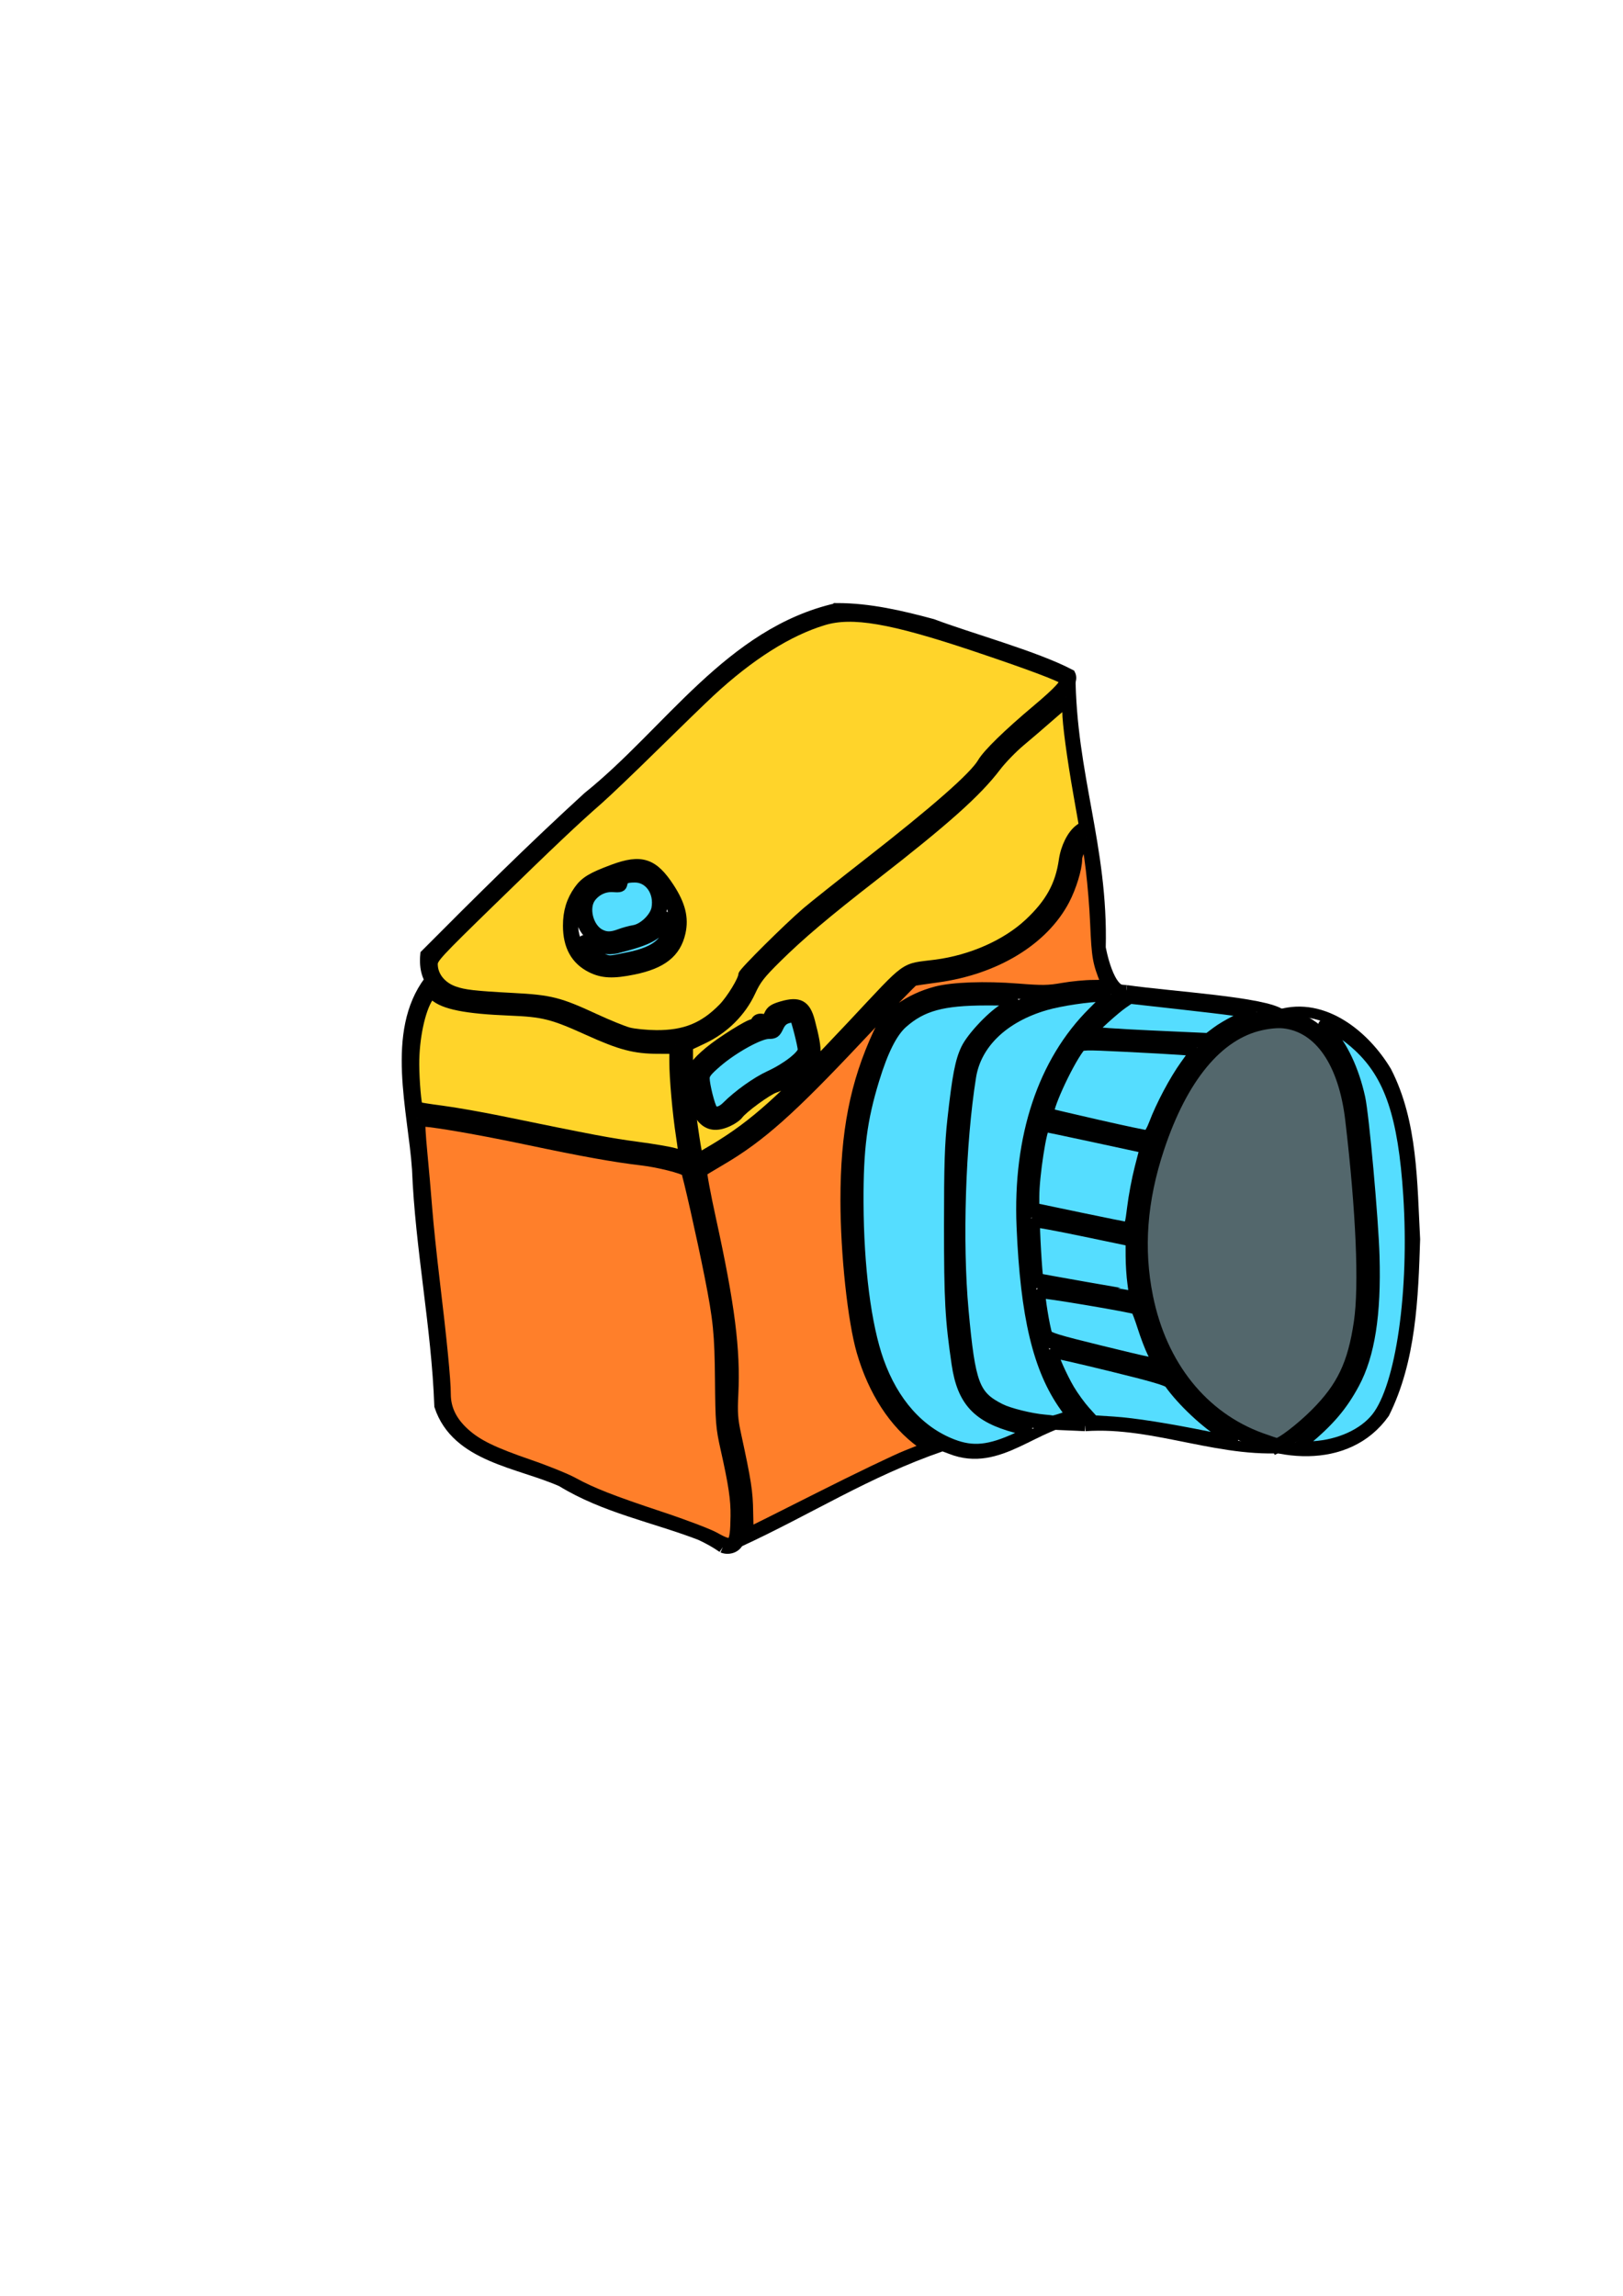 <?xml version="1.0" encoding="UTF-8" standalone="no"?>
<svg
   xmlns:dc="http://purl.org/dc/elements/1.1/"
   xmlns:cc="http://creativecommons.org/ns#"
   xmlns:rdf="http://www.w3.org/1999/02/22-rdf-syntax-ns#"
   xmlns:svg="http://www.w3.org/2000/svg"
   xmlns="http://www.w3.org/2000/svg"
   xmlns:sodipodi="http://sodipodi.sourceforge.net/DTD/sodipodi-0.dtd"
   xmlns:inkscape="http://www.inkscape.org/namespaces/inkscape"
   sodipodi:docname="camera3.svg"
   inkscape:version="1.0 (4035a4f, 2020-05-01)"
   id="svg892"
   version="1.1"
   viewBox="0 0 210 297"
   height="297mm"
   width="210mm">
  <defs
     id="defs886" />
  <sodipodi:namedview
     inkscape:window-maximized="0"
     inkscape:window-y="23"
     inkscape:window-x="391"
     inkscape:window-height="922"
     inkscape:window-width="1252"
     showgrid="false"
     inkscape:document-rotation="0"
     inkscape:current-layer="layer1"
     inkscape:document-units="mm"
     inkscape:cy="554.16654"
     inkscape:cx="443.95242"
     inkscape:zoom="1.0997212"
     inkscape:pageshadow="2"
     inkscape:pageopacity="0.0"
     borderopacity="1.0"
     bordercolor="#666666"
     pagecolor="#ffffff"
     id="base" />
  <g
     id="layer1"
     inkscape:groupmode="layer"
     inkscape:label="Layer 1">
    <path
       sodipodi:nodetypes="cccccccccc"
       d="m 108.287,78.697 c -13.835,3.141 -21.752,16.028 -32.215,24.418 -7.204,6.579 -14.131,13.452 -21.01,20.367 -0.74,7.605 9.16,5.678 14.027,6.394 5.464,0.352 9.659,4.988 15.326,4.715 5.508,0.509 10.875,-3.172 12.437,-8.473 8.93,-10.18 21.172,-16.661 30.436,-26.506 1.5,-3.964 12.441,-9.888 11.185,-12.353 -4.488,-2.363 -13.036,-4.697 -17.817,-6.507 -4.038,-1.091 -8.163,-2.055 -12.369,-2.056 z"
       style="fill:none;stroke:#000000;stroke-width:1.365;stroke-linecap:butt;stroke-linejoin:miter;stroke-opacity:1;stroke-miterlimit:4;stroke-dasharray:none"
       id="path1455" />
    <path
       sodipodi:nodetypes="cccccc"
       d="m 55.535,126.898 c -5.016,6.654 -2.048,16.79 -1.545,24.345 0.41,10.261 2.519,20.386 2.888,30.636 2.195,6.628 10.278,7.308 15.804,9.779 5.535,3.399 11.928,4.609 17.933,6.917 1.003,0.461 1.972,0.998 2.876,1.631"
       style="fill:none;stroke:#000000;stroke-width:1.365;stroke-linecap:butt;stroke-linejoin:miter;stroke-opacity:1;stroke-miterlimit:4;stroke-dasharray:none"
       id="path1470" />
    <path
       sodipodi:nodetypes="cccc"
       d="m 88.141,134.207 c -1.272,16.175 7.464,31.914 5.544,48.115 0.743,5.67 3.269,11.464 1.831,17.18 -0.331,0.753 -1.305,1.004 -2.023,0.703"
       style="fill:none;stroke:#000000;stroke-width:1.365;stroke-linecap:butt;stroke-linejoin:miter;stroke-opacity:1;stroke-miterlimit:4;stroke-dasharray:none"
       id="path1472" />
    <path
       sodipodi:nodetypes="ccccc"
       d="m 80.271,113.953 c -7.94,-1.974 -6.352,10.858 0.825,7.174 7.596,-0.541 5.074,-11.985 -1.905,-7.81 -7.842,1.554 -6.222,14.033 2.25,11.086 5.579,-0.418 7.827,-5.254 3.689,-10.134"
       style="fill:none;stroke:#000000;stroke-width:1.365;stroke-linecap:butt;stroke-linejoin:miter;stroke-opacity:1;stroke-miterlimit:4;stroke-dasharray:none"
       id="path1486" />
    <path
       d="m 165.578,131.266 c -9.026,-0.096 -14.115,8.974 -16.553,16.492 -4.484,12.402 -2.672,29.192 9.337,36.708 6.215,4.027 15.925,5.143 20.75,-1.647 3.427,-6.868 3.717,-14.941 3.956,-22.502 -0.391,-7.274 -0.297,-15.088 -3.687,-21.696 -2.756,-4.612 -8.089,-9.029 -13.803,-7.356 z"
       style="fill:none;stroke:#000000;stroke-width:1.365;stroke-linecap:butt;stroke-linejoin:miter;stroke-opacity:1;stroke-miterlimit:4;stroke-dasharray:none"
       id="path1493" />
    <path
       d="m 165.578,131.266 c 7.004,0.478 9.301,8.315 9.823,14.158 0.775,9.922 2.75,20.189 0.103,29.976 -1.728,5.319 -5.945,9.696 -10.87,12.213"
       style="fill:none;stroke:#000000;stroke-width:1.365;stroke-linecap:butt;stroke-linejoin:miter;stroke-opacity:1;stroke-miterlimit:4;stroke-dasharray:none"
       id="path1501" />
    <path
       d="m 145.747,128.119 c 5.834,0.83 17.938,1.528 20.022,3.127 l -0.19,0.021"
       style="fill:none;stroke:#000000;stroke-width:1.365;stroke-linecap:butt;stroke-linejoin:miter;stroke-opacity:1;stroke-miterlimit:4;stroke-dasharray:none"
       id="path1508" />
    <path
       d="m 140.395,184.466 c 9.187,-0.657 17.961,3.849 27.162,2.689 -0.579,-0.006 -1.157,-0.013 -1.736,-0.019"
       style="fill:none;stroke:#000000;stroke-width:1.365;stroke-linecap:butt;stroke-linejoin:miter;stroke-opacity:1;stroke-miterlimit:4;stroke-dasharray:none"
       id="path1520" />
    <path
       d="m 145.747,128.119 c -10.341,6.538 -13.851,20.002 -12.856,31.585 0.347,8.438 1.337,17.785 7.523,24.143 l -0.011,0.359 -0.008,0.26"
       style="fill:none;stroke:#000000;stroke-width:1.365;stroke-linecap:butt;stroke-linejoin:miter;stroke-opacity:1;stroke-miterlimit:4;stroke-dasharray:none"
       id="path1524" />
    <path
       d="m 132.482,156.628 c 4.736,0.99 9.473,1.979 14.209,2.969"
       style="fill:none;stroke:#000000;stroke-width:1.365;stroke-linecap:butt;stroke-linejoin:miter;stroke-opacity:1;stroke-miterlimit:4;stroke-dasharray:none"
       id="path1569" />
    <path
       d="m 139.136,134.1 c 5.787,0.281 11.574,0.561 17.361,0.842"
       style="fill:none;stroke:#000000;stroke-width:1.365;stroke-linecap:butt;stroke-linejoin:miter;stroke-opacity:1;stroke-miterlimit:4;stroke-dasharray:none"
       id="path1571" />
    <path
       sodipodi:nodetypes="cc"
       d="m 134.284,144.457 c 4.765,1.059 10.184,2.25 14.949,3.309"
       style="fill:none;stroke:#000000;stroke-width:1.365;stroke-linecap:butt;stroke-linejoin:miter;stroke-opacity:1;stroke-miterlimit:4;stroke-dasharray:none"
       id="path1573" />
    <path
       d="m 133.378,165.831 c 4.857,0.86 9.715,1.72 14.572,2.58"
       style="fill:none;stroke:#000000;stroke-width:1.365;stroke-linecap:butt;stroke-linejoin:miter;stroke-opacity:1;stroke-miterlimit:4;stroke-dasharray:none"
       id="path1575" />
    <path
       sodipodi:nodetypes="cc"
       d="m 134.814,173.506 16.438,3.981"
       style="fill:none;stroke:#000000;stroke-width:1.365;stroke-linecap:butt;stroke-linejoin:miter;stroke-opacity:1;stroke-miterlimit:4;stroke-dasharray:none"
       id="path1577" />
    <path
       d="m 145.747,128.119 c -7.802,-0.757 -18.273,1.092 -20.967,9.642 -2.001,13.141 -2.156,26.669 -0.169,39.833 1.737,7.046 10.137,6.541 15.785,6.872"
       style="fill:none;stroke:#000000;stroke-width:1.365;stroke-linecap:butt;stroke-linejoin:miter;stroke-opacity:1;stroke-miterlimit:4;stroke-dasharray:none"
       id="path1581" />
    <path
       d="m 135.674,128.874 c -7.015,-0.492 -15.99,-2.229 -21.028,4.043 -5.46,10.594 -5.321,23.215 -3.723,34.776 0.62,7.913 3.968,16.932 12.117,19.748 6.31,2.486 10.951,-3.553 16.96,-4.017"
       style="fill:none;stroke:#000000;stroke-width:1.365;stroke-linecap:butt;stroke-linejoin:miter;stroke-opacity:1;stroke-miterlimit:4;stroke-dasharray:none"
       id="path1589" />
    <path
       d="m 52.884,143.858 c 10.673,0.703 20.863,4.463 31.521,5.321 1.82,0.338 3.629,0.813 5.309,1.605"
       style="fill:none;stroke:#000000;stroke-width:1.365;stroke-linecap:butt;stroke-linejoin:miter;stroke-opacity:1;stroke-miterlimit:4;stroke-dasharray:none"
       id="path1603" />
    <path
       sodipodi:nodetypes="cc"
       d="m 95.515,199.502 c 9.281,-4.275 16.579,-9.062 26.308,-12.418"
       style="fill:none;stroke:#000000;stroke-width:1.365;stroke-linecap:butt;stroke-linejoin:miter;stroke-opacity:1;stroke-miterlimit:4;stroke-dasharray:none"
       id="path1611" />
    <path
       sodipodi:nodetypes="ccc"
       d="m 138.473,87.259 c 0.088,13.034 4.239,22.271 3.917,35.339 0,0 1.068,6.146 3.357,5.521"
       style="fill:none;stroke:#000000;stroke-width:1.365;stroke-linecap:butt;stroke-linejoin:miter;stroke-opacity:1;stroke-miterlimit:4;stroke-dasharray:none"
       id="path1619" />
    <path
       d="m 89.714,150.783 c 11.521,-5.548 18.951,-16.356 27.961,-24.979 8.754,-0.276 19.061,-4.741 20.618,-14.339 -0.134,-2.103 1.125,-3.36 2.732,-4.438"
       style="fill:none;stroke:#000000;stroke-width:1.365;stroke-linecap:butt;stroke-linejoin:miter;stroke-opacity:1;stroke-miterlimit:4;stroke-dasharray:none"
       id="path1627" />
    <path
       d="m 99.999,132.595 c -1.946,-0.394 -3.614,1.226 -5.259,1.981 -1.62,0.85 -2.854,2.16 -4.191,3.35 -1.117,1.389 0.144,3.194 0.259,4.746 0.39,2.653 3.269,1.954 4.335,0.143 1.374,-0.961 2.587,-2.275 4.148,-2.921 1.981,-0.438 3.581,-2.099 5.165,-3.233 0.261,-1.829 -0.24,-3.083 -0.719,-4.596 0.069,-2.251 -2.291,-1.54 -3.529,-0.867 -0.537,0.542 -0.074,2.165 -1.41,1.357 -0.328,-0.104 -0.656,-0.239 -1.007,-0.237"
       style="fill:none;stroke:#000000;stroke-width:1.365;stroke-linecap:butt;stroke-linejoin:miter;stroke-opacity:1;stroke-miterlimit:4;stroke-dasharray:none"
       id="path1638" />
    <path
       transform="scale(0.265)"
       id="path1889"
       d="m 348.928,750.514 c -3.001,-1.69 -14.867,-6.195 -26.37,-10.012 -23.725,-7.873 -33.596,-11.741 -42.738,-16.749 -3.501,-1.918 -13.063,-5.79 -21.25,-8.605 -17.9,-6.155 -25.471,-9.841 -31.679,-15.423 -6.306,-5.67 -9.359,-11.937 -9.359,-19.213 0,-6.769 -1.886,-26.053 -5.42,-55.417 -1.445,-12.003 -3.084,-27.757 -3.644,-35.009 -0.559,-7.252 -1.645,-19.667 -2.412,-27.589 -0.767,-7.922 -1.151,-14.647 -0.853,-14.945 0.979,-0.979 25.962,3.204 52.339,8.764 27.49,5.795 42.498,8.492 56.092,10.082 7.786,0.911 19.892,3.958 21.414,5.39 0.659,0.62 7.835,32.428 11.514,51.032 4.239,21.441 4.92,28.207 5.119,50.922 0.18,20.47 0.395,23.164 2.644,33.19 3.978,17.726 5.064,25.008 4.951,33.19 -0.201,14.595 -1.164,15.563 -10.348,10.391 z"
       style="fill:#ff7f2a;stroke:#000000;stroke-width:5.159;stroke-linejoin:bevel;stroke-miterlimit:4;stroke-dasharray:none;stroke-opacity:1" />
    <path
       transform="scale(0.265)"
       id="path1891"
       d="m 365.16,738.07 c -0.131,-9.84 -0.91,-14.863 -5.814,-37.503 -1.66,-7.665 -1.883,-10.808 -1.421,-20.005 1.08,-21.475 -1.716,-43.47 -10.805,-84.974 -2.782,-12.704 -4.741,-23.361 -4.353,-23.682 0.388,-0.322 4.593,-2.869 9.344,-5.66 19.14,-11.245 33.907,-24.384 67.053,-59.66 14.251,-15.167 26.375,-27.696 26.941,-27.841 0.567,-0.146 5.736,-0.906 11.487,-1.69 28.462,-3.878 51.813,-18.07 62.137,-37.762 3.295,-6.286 6.06,-15.327 6.066,-19.836 0.003,-2.657 3.003,-8.507 4.363,-8.507 1.303,0 3.948,22.464 4.711,40.01 0.716,16.467 1.133,18.83 5.021,28.416 0.58,1.431 -0.039,1.591 -6.153,1.591 -3.739,0 -10.432,0.642 -14.874,1.427 -6.971,1.232 -9.98,1.276 -21.999,0.322 -15.845,-1.257 -31.73,-0.695 -39.727,1.404 -13.202,3.466 -24.032,11.257 -28.224,20.303 -11.33,24.451 -16.011,48.385 -15.978,81.699 0.025,25.919 3.524,58.583 7.888,73.643 5.63,19.427 15.87,35.158 29.037,44.608 1.499,1.076 2.522,2.109 2.273,2.294 -0.249,0.186 -4.545,1.946 -9.546,3.912 -5.001,1.966 -24.327,11.259 -42.946,20.651 -18.619,9.392 -33.964,17.073 -34.1,17.069 -0.136,-0.004 -0.309,-4.607 -0.384,-10.23 z"
       style="fill:#ff7f2a;stroke:#000000;stroke-width:5.159;stroke-linejoin:bevel;stroke-miterlimit:4;stroke-dasharray:none;stroke-opacity:1" />
    <path
       transform="scale(0.265)"
       id="path1893"
       d="m 329.378,563.069 c -2.251,-0.692 -10.434,-2.096 -18.186,-3.12 -13.212,-1.745 -21.778,-3.361 -66.38,-12.523 -9.752,-2.003 -22.847,-4.307 -29.098,-5.119 -6.252,-0.812 -11.551,-1.661 -11.777,-1.887 -0.747,-0.747 -1.769,-12.491 -1.809,-20.807 -0.062,-12.754 2.873,-26.665 6.932,-32.861 1.283,-1.958 1.61,-2.057 2.913,-0.878 4.827,4.368 15.462,6.482 36.931,7.342 16.417,0.658 20.963,1.801 38.218,9.615 15.988,7.24 22.722,9.014 34.3,9.037 l 7.957,0.016 0.008,6.138 c 0.011,8.379 1.495,25.1 3.235,36.455 0.793,5.172 1.308,9.504 1.145,9.627 -0.163,0.123 -2.138,-0.342 -4.389,-1.034 z"
       style="fill:#ffd42a;stroke:#000000;stroke-width:5.159;stroke-linejoin:bevel;stroke-miterlimit:4;stroke-dasharray:none;stroke-opacity:1" />
    <path
       transform="scale(0.265)"
       id="path1895"
       d="m 339.001,555.758 c -2.302,-14.95 -3.227,-25.211 -3.217,-35.691 l 0.009,-9.548 7.473,-3.539 c 10.234,-4.847 18.53,-13.099 23.09,-22.969 2.792,-6.044 4.703,-8.498 12.97,-16.66 11.257,-11.114 23.845,-21.751 47.349,-40.01 34.62,-26.895 50.15,-40.761 59.602,-53.22 2.656,-3.501 8.012,-9.025 11.902,-12.276 3.89,-3.251 10.445,-8.877 14.568,-12.503 4.123,-3.626 7.721,-6.593 7.997,-6.593 0.276,0 0.501,1.961 0.501,4.357 0,5.848 2.191,22.206 5.469,40.824 l 2.691,15.289 -2.272,1.675 c -3.602,2.656 -6.679,8.812 -7.592,15.189 -1.744,12.19 -6.685,21.125 -17.016,30.773 -11.089,10.356 -28.111,17.896 -45.55,20.177 -16.463,2.153 -12.255,-0.891 -40.739,29.472 -34.177,36.432 -47.68,48.565 -67.039,60.236 -4.372,2.636 -8.117,4.793 -8.321,4.793 -0.204,0 -1.048,-4.399 -1.876,-9.775 z m 16.399,-8.333 c 2.059,-0.935 4.31,-2.495 5.001,-3.467 2.153,-3.026 14.281,-11.877 17.857,-13.031 3.453,-1.115 7.826,-3.784 15.106,-9.221 5.761,-4.303 6.039,-7.507 1.994,-23.008 -2.097,-8.035 -5.278,-9.761 -13.557,-7.354 -3.905,1.135 -5.237,2.009 -6.127,4.019 -0.907,2.048 -1.591,2.482 -3.376,2.141 -1.467,-0.28 -2.527,0.087 -3.075,1.065 -0.459,0.821 -1.177,1.493 -1.595,1.493 -1.867,0 -15.475,8.541 -21.182,13.294 -6.819,5.681 -8.885,8.716 -8.885,13.055 0,4.245 3.638,17.528 5.328,19.451 3.135,3.569 7.022,4.055 12.511,1.562 z"
       style="fill:#ffd42a;stroke:#000000;stroke-width:5.159;stroke-linejoin:bevel;stroke-miterlimit:4;stroke-dasharray:none;stroke-opacity:1" />
    <path
       transform="scale(0.265)"
       id="path1897"
       d="m 306.844,504.105 c -2.641,-0.711 -10.03,-3.712 -16.42,-6.669 -17.567,-8.13 -21.643,-9.159 -40.157,-10.136 -18.682,-0.986 -23.687,-1.563 -28.599,-3.296 -6.364,-2.245 -10.501,-7.499 -10.501,-13.336 0,-2.889 2.054,-5.115 28.416,-30.791 29.827,-29.051 40.873,-39.503 52.376,-49.556 3.827,-3.345 16.165,-15.134 27.417,-26.199 11.253,-11.064 23.529,-22.961 27.28,-26.437 19.337,-17.918 38.042,-29.737 55.36,-34.982 14.098,-4.27 33.138,-1.01 73.938,12.657 26.201,8.777 42.085,14.725 43.739,16.379 1.372,1.372 -2.493,5.655 -13.296,14.733 -14.149,11.889 -24.027,21.519 -26.656,25.987 -4.008,6.811 -22.669,23.198 -56.247,49.392 -13.003,10.144 -26.302,20.719 -29.553,23.501 -8.963,7.669 -30.917,29.474 -30.917,30.706 0,2.445 -5.845,12.013 -9.83,16.092 -9.393,9.613 -18.726,13.404 -32.761,13.308 -4.832,-0.033 -10.946,-0.642 -13.588,-1.353 z m 2.529,-30.903 c 13.83,-2.834 20.58,-8.176 22.786,-18.032 1.573,-7.031 -0.044,-13.482 -5.458,-21.776 -7.841,-12.012 -13.656,-13.895 -27.286,-8.839 -10.326,3.831 -13.672,5.846 -16.662,10.037 -3.652,5.118 -5.311,10.54 -5.302,17.33 0.013,9.886 3.742,16.616 11.289,20.377 5.46,2.721 10.658,2.948 20.633,0.904 z"
       style="fill:#ffd42a;stroke:#000000;stroke-width:5.159;stroke-linejoin:bevel;stroke-miterlimit:4;stroke-dasharray:none;stroke-opacity:1" />
    <path
       transform="scale(0.265)"
       id="path1899"
       d="m 293.032,456.161 c -5.983,-3.028 -8.485,-13.208 -4.494,-18.283 2.744,-3.488 6.725,-5.259 11.091,-4.933 3.171,0.237 3.833,-0.009 4.137,-1.537 0.495,-2.494 1.787,-3.152 6.219,-3.169 7.141,-0.026 12.146,7.121 10.667,15.231 -0.825,4.52 -6.407,9.928 -11.045,10.701 -1.879,0.313 -4.959,1.151 -6.845,1.861 -4.197,1.581 -6.791,1.615 -9.73,0.128 z"
       style="fill:#55ddff;stroke:#000000;stroke-width:5.159;stroke-linejoin:bevel;stroke-miterlimit:4;stroke-dasharray:none;stroke-opacity:1" />
    <path
       transform="scale(0.265)"
       id="path1901"
       d=""
       style="fill:#55ddff;stroke:#000000;stroke-width:5.159;stroke-linejoin:bevel;stroke-miterlimit:4;stroke-dasharray:none;stroke-opacity:1" />
    <path
       transform="scale(0.265)"
       id="path1903"
       d="m 293.46,467.784 c -3.598,-1.267 -8.639,-6.141 -8.639,-8.353 0,-0.729 1.133,-0.375 3.125,0.977 3.765,2.555 8.925,3.495 13.243,2.414 15.799,-3.958 20.297,-6.435 23.526,-12.958 l 1.934,-3.907 7.1e-4,4.106 c 0.002,9.324 -5.795,14.473 -19.422,17.253 -10.438,2.129 -9.172,2.086 -13.767,0.468 z"
       style="fill:#55ddff;stroke:#000000;stroke-width:5.159;stroke-linejoin:bevel;stroke-miterlimit:4;stroke-dasharray:none;stroke-opacity:1" />
    <path
       transform="scale(0.265)"
       id="path1905"
       d="m 347.774,541.663 c -1.215,-1.496 -3.846,-11.938 -3.846,-15.262 0,-2.099 1.217,-3.659 6.196,-7.944 7.92,-6.816 20.656,-13.849 25.081,-13.849 2.872,0 3.454,-0.405 4.861,-3.379 1.149,-2.43 2.433,-3.618 4.569,-4.228 1.634,-0.467 3.171,-0.649 3.415,-0.405 0.709,0.709 4.026,13.725 4.05,15.891 0.029,2.712 -7.826,8.868 -16.282,12.758 -6.433,2.96 -15.28,9.267 -20.95,14.937 -2.774,2.774 -5.57,3.358 -7.094,1.48 z"
       style="fill:#55ddff;stroke:#000000;stroke-width:5.159;stroke-linejoin:bevel;stroke-miterlimit:4;stroke-dasharray:none;stroke-opacity:1" />
    <path
       transform="scale(0.265)"
       id="path1907"
       d="m 465.07,705.102 c -16.283,-6.266 -28.886,-20.448 -36.07,-40.588 -6.173,-17.305 -9.826,-45.81 -9.947,-77.612 -0.099,-26.153 1.723,-40.276 7.73,-59.912 4.343,-14.197 8.853,-23.129 13.942,-27.608 9.521,-8.381 19.498,-11.102 40.79,-11.125 15.286,-0.017 16.169,0.335 9.433,3.765 -5.581,2.842 -16.231,13.95 -19.159,19.984 -2.86,5.894 -4.3,13.374 -6.628,34.432 -1.331,12.04 -1.659,22.279 -1.659,51.831 0,36.463 0.516,45.874 3.706,67.563 2.673,18.172 10.046,26.115 28.893,31.123 l 7.138,1.897 -6.566,3.026 c -13.514,6.229 -21.642,7.058 -31.603,3.225 z"
       style="fill:#55ddff;stroke:#000000;stroke-width:5.159;stroke-linejoin:bevel;stroke-miterlimit:4;stroke-dasharray:none;stroke-opacity:1" />
    <path
       transform="scale(0.265)"
       id="path1909"
       d="m 509.878,693.125 c -6.696,-0.583 -17.236,-3.207 -21.467,-5.344 -12.705,-6.417 -14.737,-11.82 -18.065,-48.031 -3.061,-33.307 -1.504,-81.736 3.67,-114.121 2.588,-16.198 15.996,-29.068 36.463,-34.999 7.22,-2.092 21.344,-4.207 28.098,-4.207 2.816,0 2.749,0.106 -4.871,7.674 -24.427,24.262 -36.613,60.926 -34.777,104.627 1.845,43.913 7.992,69.637 21.006,87.909 l 3.028,4.251 -4.203,1.432 c -2.312,0.788 -4.437,1.363 -4.723,1.279 -0.286,-0.084 -2.157,-0.295 -4.157,-0.47 z"
       style="fill:#55ddff;stroke:#000000;stroke-width:5.159;stroke-linejoin:bevel;stroke-miterlimit:4;stroke-dasharray:none;stroke-opacity:1" />
    <path
       transform="scale(0.265)"
       id="path1911"
       d="m 561.482,505.586 c -15.629,-0.713 -28.416,-1.597 -28.416,-1.965 0,-0.923 11.025,-10.947 15.217,-13.835 l 3.424,-2.359 23.995,2.681 c 25.254,2.821 34.579,4.119 35.383,4.922 0.267,0.267 -0.094,0.486 -0.802,0.487 -2.13,10e-4 -11.92,4.974 -16.292,8.276 l -4.092,3.09 z"
       style="fill:#55ddff;stroke:#000000;stroke-width:5.159;stroke-linejoin:bevel;stroke-miterlimit:4;stroke-dasharray:none;stroke-opacity:1" />
    <path
       transform="scale(0.265)"
       id="path1913"
       d="m 536.249,549.251 c -12.503,-2.856 -23.231,-5.374 -23.839,-5.595 -2.08,-0.756 8.392,-23.921 14.514,-32.105 1.213,-1.621 2.18,-1.651 22.119,-0.675 11.468,0.561 23.976,1.26 27.797,1.554 l 6.946,0.534 -5,6.962 c -5.328,7.418 -11.921,19.833 -15.284,28.785 -1.128,3.001 -2.606,5.519 -3.285,5.595 -0.679,0.076 -11.464,-2.198 -23.968,-5.054 z"
       style="fill:#55ddff;stroke:#000000;stroke-width:5.159;stroke-linejoin:bevel;stroke-miterlimit:4;stroke-dasharray:none;stroke-opacity:1" />
    <path
       transform="scale(0.265)"
       id="path1915"
       d="m 526.928,594.394 -22.051,-4.617 v -5.553 c 0,-10.289 3.682,-34.084 5.291,-34.19 0.341,-0.022 11.485,2.308 24.763,5.179 l 24.143,5.219 -2.51,9.749 c -1.381,5.362 -3.025,14.08 -3.654,19.373 -0.905,7.618 -1.434,9.607 -2.537,9.541 -0.767,-0.046 -11.317,-2.161 -23.445,-4.7 z"
       style="fill:#55ddff;stroke:#000000;stroke-width:5.159;stroke-linejoin:bevel;stroke-miterlimit:4;stroke-dasharray:none;stroke-opacity:1" />
    <path
       transform="scale(0.265)"
       id="path1917"
       d="m 530.338,628.397 c -12.753,-2.242 -23.306,-4.158 -23.451,-4.256 -0.507,-0.346 -2.057,-27.038 -1.596,-27.499 0.256,-0.256 10.907,1.71 23.668,4.369 l 23.202,4.835 0.018,7.35 c 0.01,4.043 0.4,9.995 0.868,13.227 0.467,3.232 0.766,5.916 0.664,5.963 -0.102,0.048 -10.62,-1.748 -23.373,-3.99 z"
       style="fill:#55ddff;stroke:#000000;stroke-width:5.159;stroke-linejoin:bevel;stroke-miterlimit:4;stroke-dasharray:none;stroke-opacity:1" />
    <path
       transform="scale(0.265)"
       id="path1919"
       d="m 536.786,659.274 c -20.586,-5.044 -25.036,-6.413 -25.569,-7.868 -1.2,-3.274 -3.845,-19.563 -3.27,-20.138 0.594,-0.594 45.498,6.965 46.717,7.863 0.381,0.281 1.868,4.194 3.304,8.695 1.435,4.501 3.581,10.114 4.767,12.473 1.186,2.359 2.157,4.507 2.157,4.774 0,0.952 -3.503,0.229 -28.106,-5.799 z"
       style="fill:#55ddff;stroke:#000000;stroke-width:5.159;stroke-linejoin:bevel;stroke-miterlimit:4;stroke-dasharray:none;stroke-opacity:1" />
    <path
       transform="scale(0.265)"
       id="path1921"
       d="m 589.899,701.379 c -19.573,-3.998 -36.326,-6.633 -46.257,-7.275 l -9.743,-0.63 -4.106,-4.567 c -2.258,-2.512 -5.709,-7.265 -7.668,-10.563 -3.638,-6.124 -8.542,-17.248 -7.891,-17.899 0.199,-0.199 12.78,2.673 27.959,6.381 20.518,5.013 27.905,7.173 28.795,8.42 6.328,8.874 17.906,19.724 26.76,25.077 6.581,3.979 6.511,3.988 -7.849,1.055 z"
       style="fill:#55ddff;stroke:#000000;stroke-width:5.159;stroke-linejoin:bevel;stroke-miterlimit:4;stroke-dasharray:none;stroke-opacity:1" />
    <path
       transform="scale(0.265)"
       id="path1923"
       d="m 637.183,703.587 c 11.812,-9.8 18.159,-17.24 24.042,-28.186 7.497,-13.947 10.602,-33.684 9.774,-62.128 -0.529,-18.177 -5.081,-68.708 -6.962,-77.292 -2.983,-13.612 -8.603,-25.577 -15.318,-32.61 -3.08,-3.226 -3.168,-3.457 -1.08,-2.839 4.053,1.2 10.109,5.182 15.571,10.239 15.329,14.192 21.979,33.878 24.515,72.571 3.078,46.98 -3.607,93.515 -15.615,108.688 -6.283,7.939 -18.054,13.323 -30.836,14.104 l -7.729,0.472 z"
       style="fill:#55ddff;stroke:#000000;stroke-width:5.159;stroke-linejoin:bevel;stroke-miterlimit:4;stroke-dasharray:none;stroke-opacity:1" />
    <path
       transform="scale(0.265)"
       id="path1925"
       d="m 615.814,702.086 c -28.515,-10.334 -48.611,-35.375 -55.405,-69.035 -4.733,-23.453 -2.945,-47.091 5.484,-72.482 11.462,-34.528 28.789,-55.481 49.733,-60.14 4.262,-0.948 8.466,-1.302 11.376,-0.958 17.271,2.046 29.12,19.283 32.403,47.143 5.271,44.719 6.821,81.1 4.21,98.832 -3.02,20.514 -8.367,31.699 -21.377,44.715 -7.008,7.011 -16.883,14.58 -18.849,14.448 -0.415,-0.028 -3.824,-1.163 -7.575,-2.523 z"
       style="fill:#53676c;stroke:#000000;stroke-width:5.159;stroke-linejoin:bevel;stroke-miterlimit:4;stroke-dasharray:none;stroke-opacity:1" />
  </g>
</svg>

